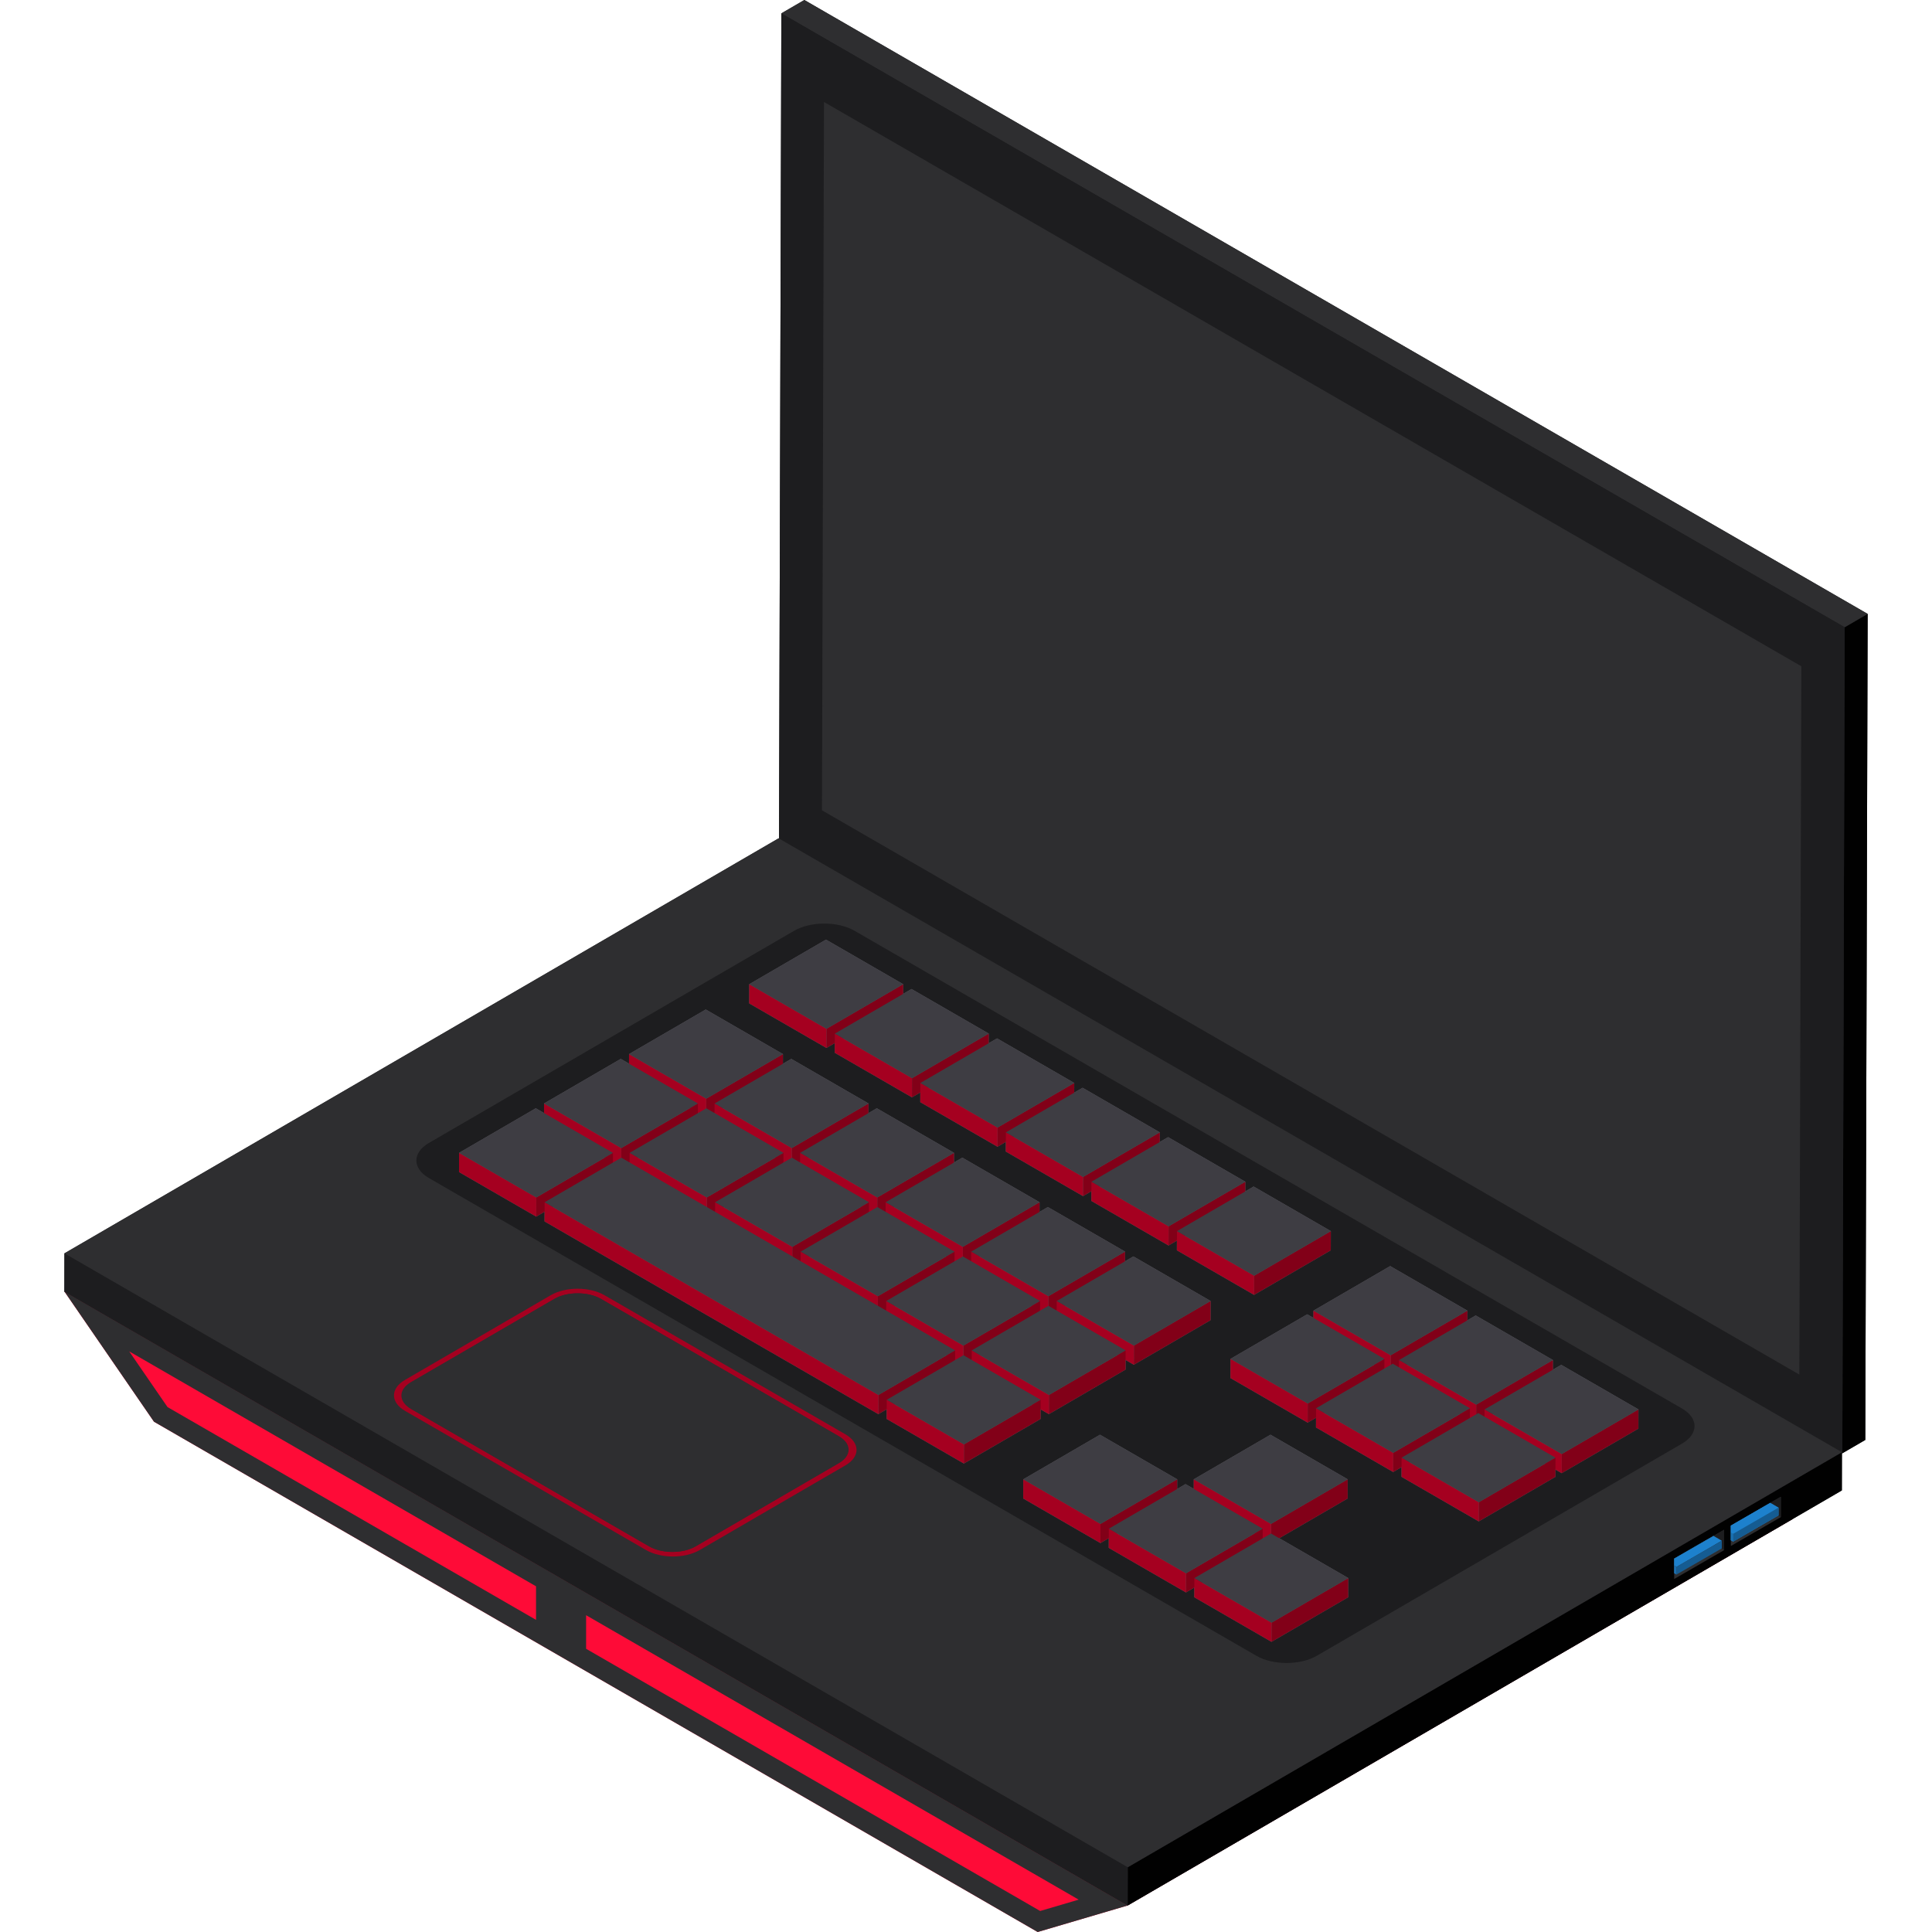 <?xml version="1.0" encoding="iso-8859-1"?>
<!-- Generator: Adobe Illustrator 19.0.0, SVG Export Plug-In . SVG Version: 6.00 Build 0)  -->
<svg version="1.1" id="Layer_1" xmlns="http://www.w3.org/2000/svg" xmlns:xlink="http://www.w3.org/1999/xlink" x="0px" y="0px"
	 viewBox="0 0 512 512" style="enable-background:new 0 0 512 512;" xml:space="preserve">
<polygon style="fill:#FE0B37;" points="193.408,239.798 17.078,342.27 40.807,376.767 274.994,512 298.842,504.971 475.172,402.499 
	"/>
<g style="enable-background:new    ;">
	<polygon style="fill:#35353A;" points="17.078,342.27 193.408,239.798 475.172,402.499 298.842,504.971 	"/>
	<g>
		<polygon style="fill:#2E2E30;" points="298.842,504.971 274.994,512 40.807,376.767 17.078,342.27 		"/>
		<g>
			<polygon style="fill:#FE0B37;" points="142.054,420.387 34.242,358.132 44.392,372.887 142.054,429.283 			"/>
			<polygon style="fill:#FE0B37;" points="155.323,428.049 155.323,436.945 275.658,506.433 285.86,503.426 			"/>
		</g>
	</g>
</g>
<polygon style="fill:#1D1D1F;" points="213.158,0 207.067,3.54 206.447,222.221 206.345,222.161 17.078,332.151 17.058,342.283 
	298.842,504.971 488.108,394.981 488.128,385.078 488.23,385.137 494.322,381.596 494.942,162.688 "/>
<g style="enable-background:new    ;">
	<polygon style="fill:#010101;" points="488.851,166.228 494.942,162.688 494.322,381.596 488.23,385.137 	"/>
	<polygon style="fill:#2E2E30;" points="207.067,3.54 213.158,0 494.942,162.688 488.851,166.228 	"/>
	<polygon style="fill:#1D1D1F;" points="488.851,166.228 488.23,385.137 206.446,222.449 207.067,3.54 	"/>
</g>
<g style="enable-background:new    ;">
	<polygon style="fill:#010101;" points="488.128,384.849 488.108,394.981 298.842,504.971 298.862,494.839 	"/>
	<polygon style="fill:#1D1D1F;" points="298.862,494.839 298.842,504.971 17.058,342.283 17.078,332.151 	"/>
	<polygon style="fill:#2E2E30;" points="488.128,384.849 298.862,494.839 17.078,332.151 206.345,222.161 	"/>
	<path style="fill:#1D1D1F;" d="M445.761,373.278c4.41,2.546,4.417,6.724,0.013,9.282l-96.781,56.224
		c-4.404,2.559-11.617,2.568-16.027,0.022L113.658,312.189c-4.411-2.546-4.417-6.724-0.013-9.282l96.781-56.224
		c4.404-2.559,11.617-2.568,16.027-0.022L445.761,373.278z"/>
</g>
<polygon style="fill:#2E2E30;" points="477.377,176.566 218.365,27.026 217.832,214.74 476.844,364.281 "/>
<g>
	<polygon style="fill:#3E3D43;" points="413.745,361.705 411.528,362.993 411.536,360.429 391.078,348.618 388.862,349.905 
		388.869,347.342 368.412,335.532 348.087,347.343 348.082,349.266 346.425,348.309 326.103,360.119 326.088,365.198 
		346.544,377.008 348.761,375.72 348.754,378.284 369.211,390.096 371.429,388.807 371.421,391.371 391.88,403.183 412.202,391.372 
		412.208,389.451 413.865,390.407 434.19,378.596 434.204,373.516 	"/>
	<path style="fill:#3E3D43;" d="M357.136,397.113l0.015-5.079l-20.458-11.811l-20.325,11.811l-0.007,2.539l-2.188-1.263
		l-2.216,1.288l0.007-2.563l-20.457-11.81l-20.325,11.811l-0.015,5.078l20.457,11.81l2.216-1.288l-0.007,2.563l20.458,11.811
		l2.217-1.288l-0.007,2.564l20.458,11.811l20.325-11.811l0.015-5.079l-18.292-10.561L357.136,397.113z M334.645,407.674
		l-0.021,0.013v-0.024L334.645,407.674z"/>
	<polygon style="fill:#3E3D43;" points="221.228,276.43 221.221,278.994 241.677,290.805 243.893,289.516 243.886,292.079 
		264.345,303.892 266.562,302.602 266.555,305.167 287.013,316.979 289.229,315.691 289.223,318.255 309.678,330.065 
		311.894,328.777 311.888,331.34 332.346,343.152 352.671,331.34 352.686,326.262 332.228,314.45 330.011,315.738 330.018,313.174 
		309.561,301.364 307.345,302.651 307.352,300.088 286.895,288.277 284.677,289.565 284.685,287.001 264.226,275.19 262.01,276.477 
		262.017,273.914 241.56,262.104 239.344,263.391 239.351,260.828 218.893,249.017 198.567,260.828 198.554,265.907 
		219.012,277.718 	"/>
	<path style="fill:#3E3D43;" d="M298.286,362.945l0.007-2.539l2.188,1.263l20.323-11.81l0.015-5.079l-20.458-11.811l-2.216,1.288
		l0.007-2.564l-20.457-11.81l-2.216,1.288l0.007-2.563l-20.459-11.811l-2.217,1.288l0.007-2.564l-20.458-11.811l-2.216,1.288
		l0.007-2.564l-20.457-11.81l-2.216,1.288l0.007-2.564l-20.458-11.811l-20.323,11.81l-0.007,2.539l-2.188-1.263l-20.325,11.811
		l-0.007,2.539l-2.188-1.263l-20.325,11.811l-0.015,5.079l20.458,11.811l2.216-1.288l-0.007,2.564l88.458,51.071l2.216-1.288
		l-0.007,2.564l20.458,11.811l20.325-11.811l0.007-2.539l2.188,1.263L298.286,362.945z"/>
</g>
<g>
	<polygon style="fill:#57565C;" points="413.745,361.705 411.528,362.993 411.536,360.429 391.078,348.618 388.862,349.905 
		388.869,347.342 368.412,335.532 348.087,347.343 348.082,349.266 346.425,348.309 326.103,360.119 326.088,365.198 
		346.544,377.008 348.761,375.72 348.754,378.284 369.211,390.096 371.429,388.807 371.421,391.371 391.88,403.183 412.202,391.372 
		412.208,389.451 413.865,390.407 434.19,378.596 434.204,373.516 	"/>
	<path style="fill:#57565C;" d="M357.136,397.113l0.015-5.079l-20.458-11.811l-20.325,11.811l-0.007,2.539l-2.188-1.263
		l-2.216,1.288l0.007-2.563l-20.457-11.81l-20.325,11.811l-0.015,5.078l20.457,11.81l2.216-1.288l-0.007,2.563l20.458,11.811
		l2.217-1.288l-0.007,2.564l20.458,11.811l20.325-11.811l0.015-5.079l-18.292-10.561L357.136,397.113z M334.645,407.674
		l-0.021,0.013v-0.024L334.645,407.674z"/>
	<polygon style="fill:#57565C;" points="221.228,276.43 221.221,278.994 241.677,290.805 243.893,289.516 243.886,292.079 
		264.345,303.892 266.562,302.602 266.555,305.167 287.013,316.979 289.229,315.691 289.223,318.255 309.678,330.065 
		311.894,328.777 311.888,331.34 332.346,343.152 352.671,331.34 352.686,326.262 332.228,314.45 330.011,315.738 330.018,313.174 
		309.561,301.364 307.345,302.651 307.352,300.088 286.895,288.277 284.677,289.565 284.685,287.001 264.226,275.19 262.01,276.477 
		262.017,273.914 241.56,262.104 239.344,263.391 239.351,260.828 218.893,249.017 198.567,260.828 198.554,265.907 
		219.012,277.718 	"/>
	<path style="fill:#57565C;" d="M298.286,362.945l0.007-2.539l2.188,1.263l20.323-11.81l0.015-5.079l-20.458-11.811l-2.216,1.288
		l0.007-2.564l-20.457-11.81l-2.216,1.288l0.007-2.563l-20.459-11.811l-2.217,1.288l0.007-2.564l-20.458-11.811l-2.216,1.288
		l0.007-2.564l-20.457-11.81l-2.216,1.288l0.007-2.564l-20.458-11.811l-20.323,11.81l-0.007,2.539l-2.188-1.263l-20.325,11.811
		l-0.007,2.539l-2.188-1.263l-20.325,11.811l-0.015,5.079l20.458,11.811l2.216-1.288l-0.007,2.564l88.458,51.071l2.216-1.288
		l-0.007,2.564l20.458,11.811l20.325-11.811l0.007-2.539l2.188,1.263L298.286,362.945z"/>
</g>
<polygon style="fill:#820018;" points="388.869,347.342 388.854,352.42 368.529,364.233 368.543,359.153 "/>
<polygon style="fill:#A50020;" points="368.543,359.153 368.529,364.233 348.072,352.422 348.087,347.343 "/>
<polygon style="fill:#3E3D43;" points="348.087,347.343 368.412,335.532 388.869,347.342 368.543,359.153 "/>
<polygon style="fill:#820018;" points="411.536,360.429 411.522,365.507 391.196,377.32 391.21,372.241 "/>
<polygon style="fill:#A50020;" points="391.21,372.241 391.196,377.32 370.738,365.507 370.753,360.429 "/>
<polygon style="fill:#3E3D43;" points="370.753,360.429 391.078,348.618 411.536,360.429 391.21,372.241 "/>
<polygon style="fill:#820018;" points="434.204,373.516 434.19,378.596 413.865,390.407 413.879,385.328 "/>
<polygon style="fill:#A50020;" points="413.879,385.328 413.865,390.407 393.406,378.596 393.42,373.516 "/>
<polygon style="fill:#3E3D43;" points="413.745,361.705 434.204,373.516 413.879,385.328 393.42,373.516 "/>
<polygon style="fill:#820018;" points="366.881,360.12 366.867,365.198 346.544,377.008 346.558,371.929 "/>
<polygon style="fill:#A50020;" points="346.558,371.929 346.544,377.008 326.088,365.198 326.103,360.119 "/>
<polygon style="fill:#3E3D43;" points="326.103,360.119 346.425,348.309 366.881,360.12 346.558,371.929 "/>
<polygon style="fill:#820018;" points="389.549,373.206 389.534,378.285 369.211,390.096 369.226,385.016 "/>
<polygon style="fill:#A50020;" points="369.226,385.016 369.211,390.096 348.754,378.284 348.768,373.205 "/>
<polygon style="fill:#3E3D43;" points="348.768,373.205 369.09,361.395 389.549,373.206 369.226,385.016 "/>
<polygon style="fill:#820018;" points="412.217,386.294 412.202,391.372 391.88,403.183 391.894,398.105 "/>
<polygon style="fill:#A50020;" points="391.894,398.105 391.88,403.183 371.421,391.371 371.436,386.292 "/>
<polygon style="fill:#3E3D43;" points="371.436,386.292 391.759,374.482 412.217,386.294 391.894,398.105 "/>
<polygon style="fill:#820018;" points="357.15,392.034 357.136,397.113 336.811,408.924 336.825,403.846 "/>
<polygon style="fill:#A50020;" points="336.825,403.846 336.811,408.924 316.353,397.113 316.368,392.035 "/>
<polygon style="fill:#3E3D43;" points="316.368,392.035 336.693,380.223 357.15,392.034 336.825,403.846 "/>
<polygon style="fill:#820018;" points="311.963,392.035 311.949,397.113 291.624,408.925 291.637,403.846 "/>
<polygon style="fill:#A50020;" points="291.637,403.846 291.624,408.925 271.167,397.114 271.182,392.036 "/>
<polygon style="fill:#3E3D43;" points="271.182,392.036 291.507,380.225 311.963,392.035 291.637,403.846 "/>
<polygon style="fill:#820018;" points="334.63,405.122 334.616,410.2 314.29,422.012 314.305,416.933 "/>
<polygon style="fill:#A50020;" points="314.305,416.933 314.29,422.012 293.833,410.2 293.847,405.122 "/>
<polygon style="fill:#3E3D43;" points="293.847,405.122 314.172,393.31 334.63,405.122 314.305,416.933 "/>
<polygon style="fill:#820018;" points="357.299,418.209 357.284,423.287 336.959,435.1 336.974,430.021 "/>
<polygon style="fill:#A50020;" points="336.974,430.021 336.959,435.1 316.5,423.288 316.515,418.209 "/>
<polygon style="fill:#3E3D43;" points="316.515,418.209 336.84,406.398 357.299,418.209 336.974,430.021 "/>
<polygon style="fill:#820018;" points="239.351,260.828 239.337,265.906 219.012,277.718 219.026,272.639 "/>
<polygon style="fill:#A50020;" points="219.026,272.639 219.012,277.718 198.554,265.907 198.567,260.828 "/>
<polygon style="fill:#3E3D43;" points="198.567,260.828 218.893,249.017 239.351,260.828 219.026,272.639 "/>
<polygon style="fill:#820018;" points="262.017,273.914 262.002,278.992 241.677,290.805 241.692,285.725 "/>
<polygon style="fill:#A50020;" points="241.692,285.725 241.677,290.805 221.221,278.994 221.235,273.915 "/>
<polygon style="fill:#3E3D43;" points="262.017,273.914 241.692,285.725 221.235,273.915 241.56,262.104 "/>
<polygon style="fill:#820018;" points="284.685,287.001 284.67,292.079 264.345,303.892 264.36,298.813 "/>
<polygon style="fill:#A50020;" points="264.36,298.813 264.345,303.892 243.886,292.079 243.901,287.001 "/>
<polygon style="fill:#3E3D43;" points="284.685,287.001 264.36,298.813 243.901,287.001 264.226,275.19 "/>
<polygon style="fill:#820018;" points="307.352,300.088 307.338,305.167 287.013,316.979 287.027,311.9 "/>
<polygon style="fill:#A50020;" points="287.027,311.9 287.013,316.979 266.555,305.167 266.569,300.088 "/>
<polygon style="fill:#3E3D43;" points="307.352,300.088 287.027,311.9 266.569,300.088 286.895,288.277 "/>
<polygon style="fill:#820018;" points="330.018,313.174 330.003,318.253 309.678,330.065 309.693,324.986 "/>
<polygon style="fill:#A50020;" points="309.693,324.986 309.678,330.065 289.223,318.255 289.236,313.175 "/>
<polygon style="fill:#3E3D43;" points="289.236,313.175 309.562,301.364 330.018,313.174 309.693,324.986 "/>
<polygon style="fill:#820018;" points="352.686,326.262 352.671,331.34 332.346,343.152 332.361,338.073 "/>
<polygon style="fill:#A50020;" points="332.361,338.073 332.346,343.152 311.888,331.34 311.902,326.262 "/>
<polygon style="fill:#3E3D43;" points="311.902,326.262 332.228,314.45 352.686,326.262 332.361,338.073 "/>
<polygon style="fill:#820018;" points="207.485,279.346 207.47,284.426 187.147,296.236 187.162,291.157 "/>
<polygon style="fill:#A50020;" points="187.162,291.157 187.147,296.236 166.689,284.424 166.703,279.345 "/>
<polygon style="fill:#3E3D43;" points="166.703,279.345 187.026,267.535 207.485,279.346 187.162,291.157 "/>
<polygon style="fill:#820018;" points="230.15,292.432 230.135,297.512 209.813,309.322 209.827,304.243 "/>
<polygon style="fill:#A50020;" points="209.827,304.243 209.813,309.322 189.356,297.512 189.37,292.432 "/>
<polygon style="fill:#3E3D43;" points="230.15,292.432 209.827,304.243 189.37,292.432 209.693,280.622 "/>
<polygon style="fill:#820018;" points="252.818,305.52 252.803,310.599 232.48,322.409 232.495,317.33 "/>
<polygon style="fill:#A50020;" points="232.495,317.33 232.48,322.409 212.022,310.598 212.036,305.519 "/>
<polygon style="fill:#3E3D43;" points="252.818,305.52 232.495,317.33 212.036,305.519 232.359,293.708 "/>
<polygon style="fill:#820018;" points="275.486,318.608 275.471,323.686 255.148,335.496 255.163,330.418 "/>
<polygon style="fill:#A50020;" points="255.163,330.418 255.148,335.496 234.69,323.685 234.705,318.606 "/>
<polygon style="fill:#3E3D43;" points="275.486,318.608 255.163,330.418 234.705,318.606 255.028,306.795 "/>
<polygon style="fill:#820018;" points="298.151,331.693 298.136,336.772 277.813,348.582 277.828,343.503 "/>
<polygon style="fill:#A50020;" points="277.828,343.503 277.813,348.582 257.358,336.772 257.372,331.693 "/>
<polygon style="fill:#3E3D43;" points="257.372,331.693 277.694,319.883 298.151,331.693 277.828,343.503 "/>
<polygon style="fill:#820018;" points="320.819,344.78 320.804,349.859 300.481,361.67 300.496,356.59 "/>
<polygon style="fill:#A50020;" points="300.496,356.59 300.481,361.67 280.023,349.858 280.037,344.779 "/>
<polygon style="fill:#3E3D43;" points="280.037,344.779 300.36,332.969 320.819,344.78 300.496,356.59 "/>
<polygon style="fill:#820018;" points="184.966,292.434 184.952,297.512 164.627,309.323 164.64,304.245 "/>
<polygon style="fill:#A50020;" points="164.64,304.245 164.627,309.323 144.168,297.512 144.182,292.434 "/>
<polygon style="fill:#3E3D43;" points="144.182,292.434 164.507,280.621 184.966,292.434 164.64,304.245 "/>
<polygon style="fill:#820018;" points="207.632,305.519 207.617,310.598 187.292,322.409 187.307,317.331 "/>
<polygon style="fill:#A50020;" points="187.307,317.331 187.292,322.409 166.835,310.599 166.85,305.521 "/>
<polygon style="fill:#3E3D43;" points="207.632,305.519 187.307,317.331 166.85,305.521 187.175,293.708 "/>
<polygon style="fill:#820018;" points="230.298,318.606 230.285,323.685 209.96,335.496 209.973,330.418 "/>
<polygon style="fill:#A50020;" points="209.973,330.418 209.96,335.496 189.501,323.685 189.516,318.607 "/>
<polygon style="fill:#3E3D43;" points="230.298,318.606 209.973,330.418 189.516,318.607 209.841,306.794 "/>
<polygon style="fill:#820018;" points="252.967,331.694 252.953,336.772 232.628,348.584 232.642,343.505 "/>
<polygon style="fill:#A50020;" points="232.642,343.505 232.628,348.584 212.17,336.772 212.183,331.694 "/>
<polygon style="fill:#3E3D43;" points="252.967,331.694 232.642,343.505 212.183,331.694 232.509,319.882 "/>
<polygon style="fill:#820018;" points="275.633,344.78 275.618,349.858 255.293,361.67 255.308,356.591 "/>
<polygon style="fill:#A50020;" points="255.308,356.591 255.293,361.67 234.836,349.859 234.851,344.781 "/>
<polygon style="fill:#3E3D43;" points="234.851,344.781 255.176,332.969 275.633,344.78 255.308,356.591 "/>
<polygon style="fill:#820018;" points="298.301,357.866 298.286,362.945 277.961,374.757 277.975,369.679 "/>
<polygon style="fill:#A50020;" points="277.975,369.679 277.961,374.757 257.502,362.945 257.517,357.867 "/>
<polygon style="fill:#3E3D43;" points="257.517,357.867 277.842,346.055 298.301,357.866 277.975,369.679 "/>
<polygon style="fill:#820018;" points="162.446,305.521 162.431,310.599 142.106,322.411 142.121,317.332 "/>
<polygon style="fill:#A50020;" points="142.121,317.332 142.106,322.411 121.647,310.599 121.662,305.521 "/>
<polygon style="fill:#3E3D43;" points="121.662,305.521 141.987,293.709 162.446,305.521 142.121,317.332 "/>
<polygon style="fill:#820018;" points="253.112,357.867 253.098,362.945 232.773,374.758 232.787,369.679 "/>
<polygon style="fill:#A50020;" points="232.787,369.679 232.773,374.758 144.315,323.686 144.33,318.608 "/>
<polygon style="fill:#3E3D43;" points="144.33,318.608 164.655,306.795 253.112,357.867 232.787,369.679 "/>
<polygon style="fill:#820018;" points="275.78,370.954 275.766,376.033 255.44,387.844 255.455,382.766 "/>
<polygon style="fill:#A50020;" points="255.455,382.766 255.44,387.844 234.983,376.033 234.996,370.954 "/>
<polygon style="fill:#3E3D43;" points="234.996,370.954 255.322,359.142 275.78,370.954 255.455,382.766 "/>
<path style="fill:#A50020;" d="M109.07,373.403c-3.402-1.964-3.423-5.148-0.044-7.111l37.983-22.073
	c3.379-1.964,8.88-1.964,12.282,0l63.037,36.394c3.405,1.966,3.42,5.15,0.04,7.115L184.384,409.8
	c-3.379,1.964-8.872,1.964-12.277-0.002L109.07,373.403 M224.029,380.097l-63.853-36.866c-3.934-2.272-10.291-2.272-14.199,0
	l-38.652,22.462c-3.908,2.272-3.888,5.954,0.046,8.224l63.853,36.866c3.934,2.272,10.291,2.272,14.199,0l38.652-22.462
	C227.983,386.051,227.962,382.369,224.029,380.097"/>
<g>
	<path style="fill:#2E2E30;" d="M222.197,380.612l-63.037-36.394c-3.402-1.964-8.902-1.964-12.282,0l-37.983,22.073
		c-3.379,1.964-3.357,5.148,0.044,7.111l63.037,36.394c3.405,1.966,8.898,1.966,12.277,0.002l37.983-22.073
		C225.617,385.762,225.604,382.579,222.197,380.612"/>
	<polygon style="fill:#2E2E30;" points="471.935,396.66 471.935,402.056 458.698,409.705 458.692,408.18 458.692,406.137 
		458.686,404.309 467.28,399.346 469.12,398.283 	"/>
</g>
<polygon style="fill:#1D1D1F;" points="471.935,396.66 471.935,402.056 471.224,401.649 469.477,400.624 469.471,400.624 
	467.28,399.346 469.12,398.283 "/>
<g>
	<path style="fill:#155C92;" d="M471.317,399.56h-0.001l-2.196-1.277l-1.84,1.062l-8.594,4.963v1.828v2.038l0.006,0.006l0.609,0.351
		v0.001h0.001h0.001v-0.001l12.014-6.937L471.317,399.56L471.317,399.56z"/>
	<path style="fill:#155C92;" d="M454.097,407.03l-1.84,1.062l-8.594,4.963v1.827v2.038l0.006,0.006l0.609,0.351v0.001h0.001h0.001
		v-0.001l12.014-6.937v-2.034l-0.001,0.001L454.097,407.03z"/>
</g>
<g>
	<path style="fill:#1A6FB0;" d="M471.317,399.56h-0.001l-2.196-1.277l-1.84,1.062l-8.594,4.963v1.828v2.038l0.006,0.006l0.609,0.351
		v0.001h0.001h0.001v-0.001l12.014-6.937L471.317,399.56L471.317,399.56z"/>
	<path style="fill:#1A6FB0;" d="M454.097,407.03l-1.84,1.062l-8.594,4.963v1.827v2.038l0.006,0.006l0.609,0.351v0.001h0.001h0.001
		v-0.001l12.014-6.937v-2.034l-0.001,0.001L454.097,407.03z"/>
</g>
<polygon style="fill:#1D81CD;" points="471.317,399.561 469.477,400.624 469.471,400.624 459.303,406.501 458.692,406.137 
	458.686,406.137 458.686,404.309 467.28,399.346 469.12,398.283 "/>
<polygon style="fill:#155C92;" points="459.301,406.498 459.301,408.533 471.317,401.595 471.317,399.56 "/>
<polygon style="fill:#1A6FB0;" points="459.303,406.501 459.303,408.533 458.692,408.18 458.686,408.174 458.686,406.137 
	458.692,406.137 "/>
<polygon style="fill:#2E2E30;" points="456.912,405.406 456.912,410.802 443.675,418.452 443.669,416.926 443.669,414.883 
	443.664,413.056 452.257,408.092 454.097,407.03 "/>
<polygon style="fill:#1D1D1F;" points="456.912,405.406 456.912,410.802 456.202,410.395 454.455,409.37 454.449,409.37 
	452.257,408.092 454.097,407.03 "/>
<polygon style="fill:#1D81CD;" points="456.294,408.308 454.455,409.37 454.449,409.37 444.28,415.247 443.669,414.883 
	443.664,414.883 443.664,413.056 452.257,408.092 454.097,407.03 "/>
<polygon style="fill:#155C92;" points="444.279,415.244 444.279,417.278 456.295,410.341 456.295,408.307 "/>
<polygon style="fill:#1A6FB0;" points="444.28,415.247 444.28,417.278 443.669,416.926 443.664,416.92 443.664,414.883 
	443.669,414.883 "/>
<g>
</g>
<g>
</g>
<g>
</g>
<g>
</g>
<g>
</g>
<g>
</g>
<g>
</g>
<g>
</g>
<g>
</g>
<g>
</g>
<g>
</g>
<g>
</g>
<g>
</g>
<g>
</g>
<g>
</g>
</svg>
